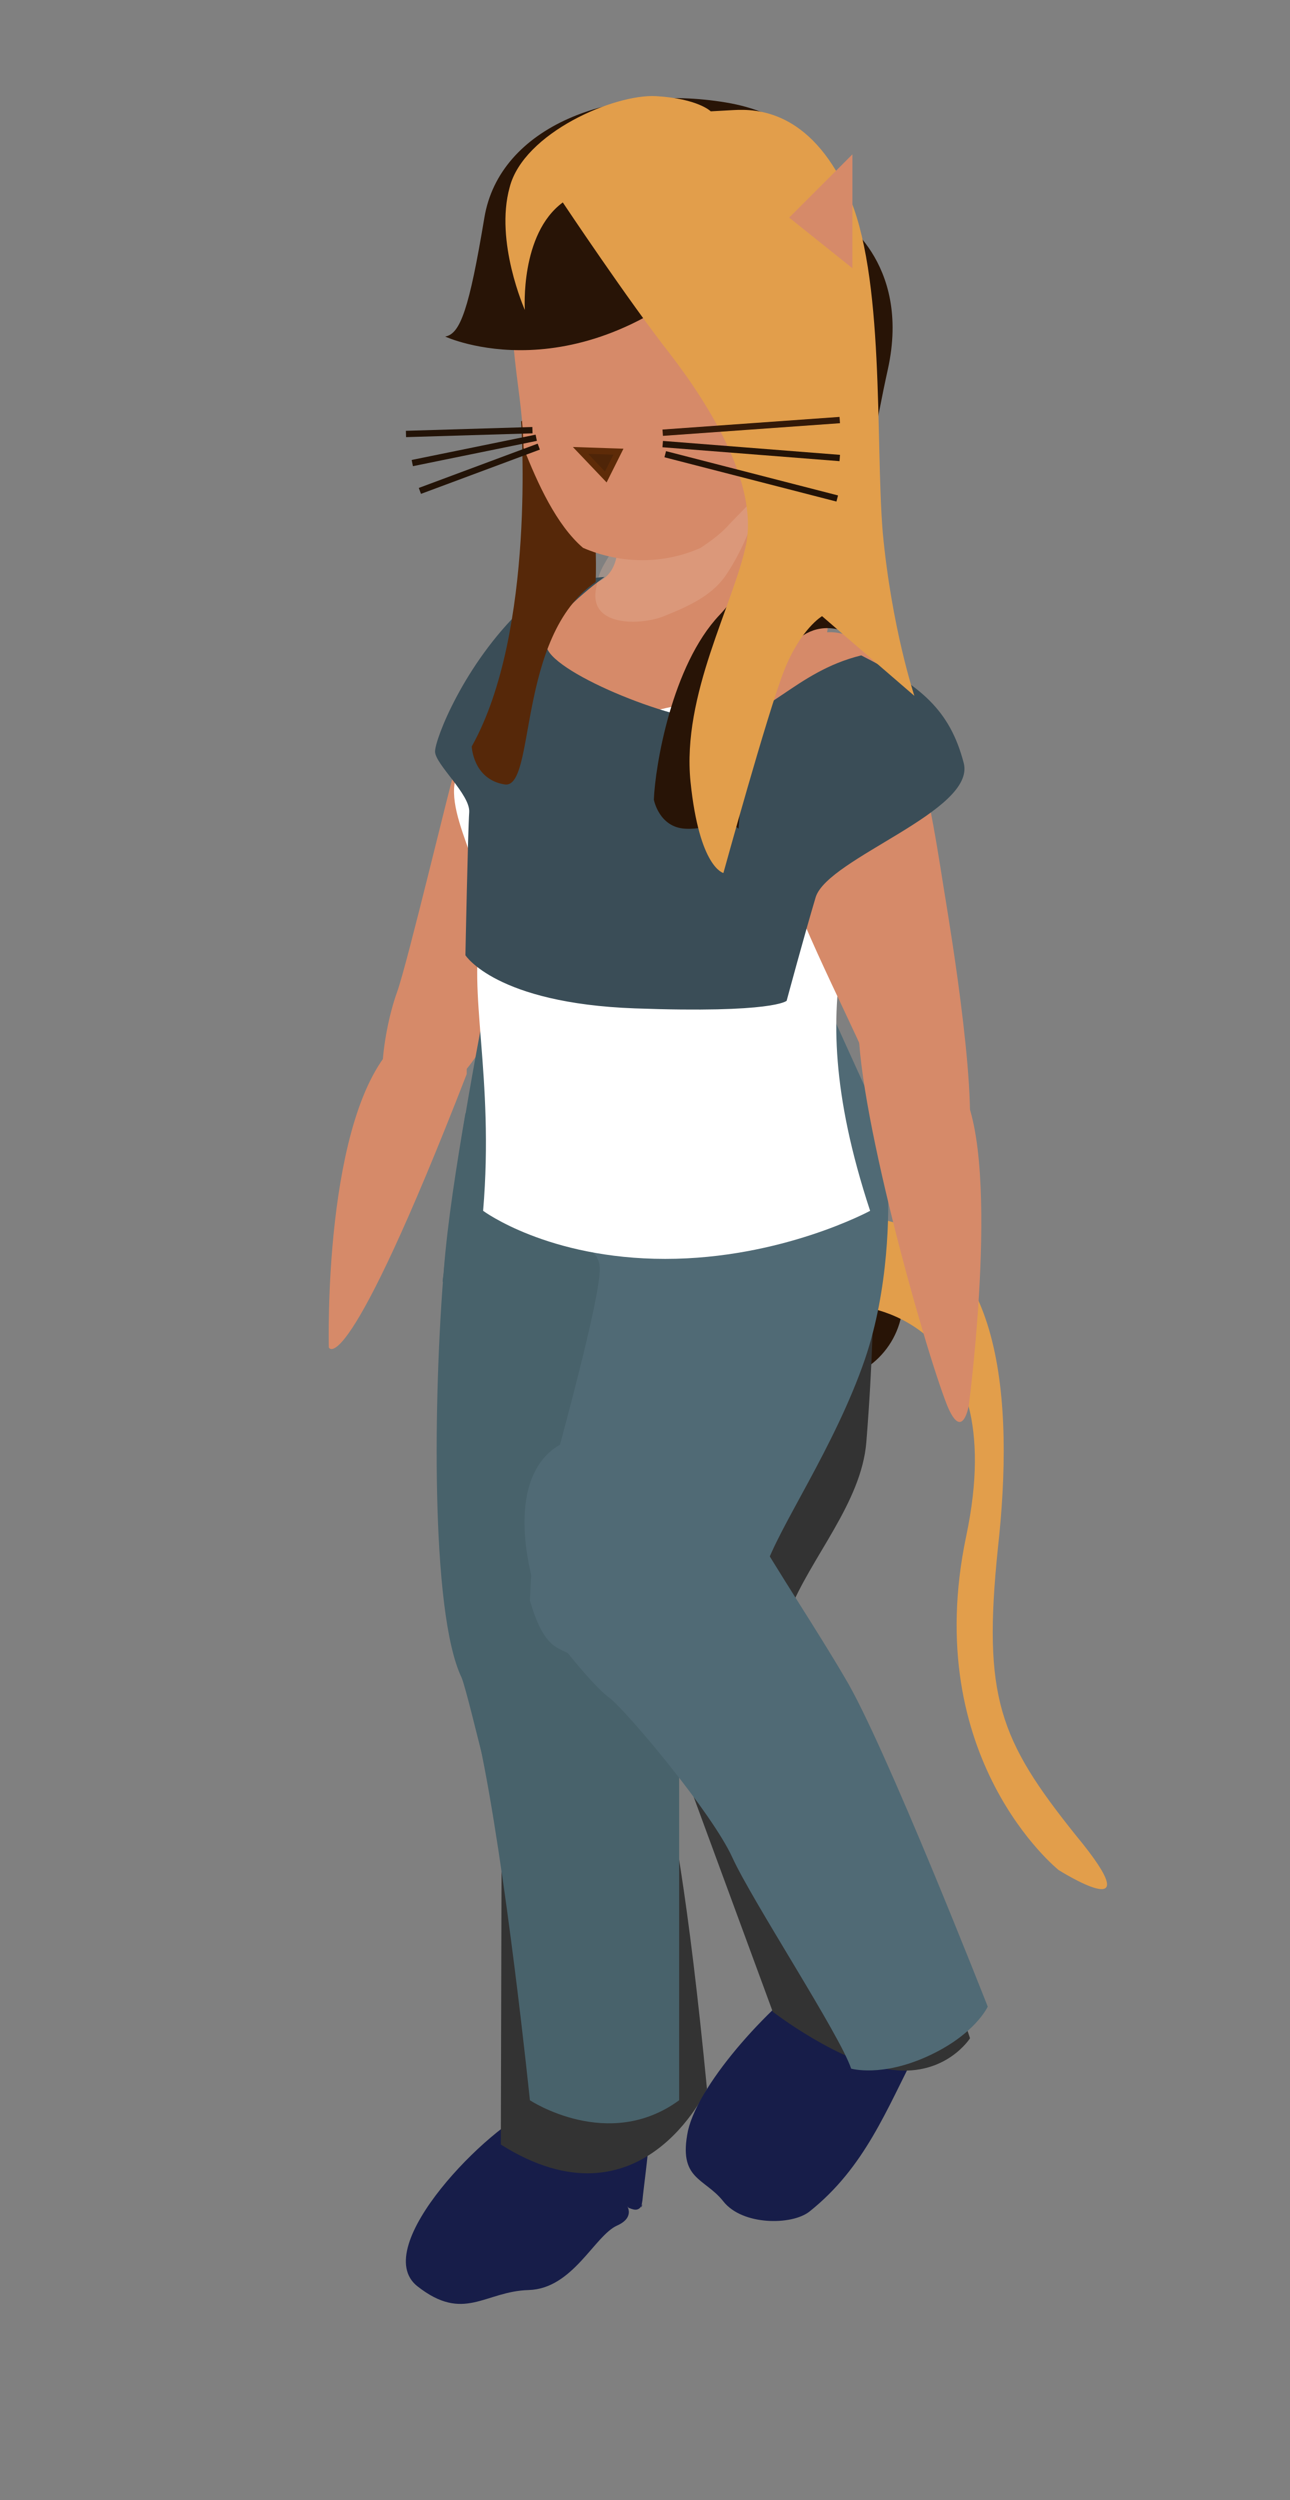 <?xml version="1.0" encoding="utf-8"?>
<!-- Generator: Adobe Illustrator 22.0.1, SVG Export Plug-In . SVG Version: 6.00 Build 0)  -->
<svg version="1.1" id="Layer_1" xmlns="http://www.w3.org/2000/svg" xmlns:xlink="http://www.w3.org/1999/xlink" x="0px" y="0px"
	 viewBox="0 0 102 197.6" style="enable-background:new 0 0 102 197.6;" xml:space="preserve">
<rect x="0" y="0" width="102" height="197.6" fill="#808080" stroke="none"/>
<style type="text/css">
	.st0{fill:#281406;}
	.st1{fill:#E29E4B;}
	.st2{fill:#D68A69;}
	.st3{fill:#171D49;}
	.st4{fill:#333333;}
	.st5{fill:#48626B;}
	.st6{fill:#506A75;}
	.st7{fill:#FFFFFF;}
	.st8{opacity:0.3;fill:#E8B9A0;enable-background:new    ;}
	.st9{fill:#3A4D57;}
	.st10{fill:#562809;}
	.st11{fill:none;stroke:#231307;stroke-width:0.5;stroke-miterlimit:10;}
	.st12{fill:none;stroke:#331908;stroke-width:0.5;stroke-miterlimit:10;}
	.st13{fill:#4F2508;stroke:#5E2B08;stroke-width:0.5;stroke-miterlimit:10;}

	@-webkit-keyframes leg_back_top {
	  0% { -webkit-transform: translateX(0); transform: translateX(0);}
	  14% {
	    -webkit-transform-origin: -20% 40%;
	            transform-origin: -20% 40%;
	    -webkit-transform: translate(20%, 0%) rotateZ(-15deg);
	            transform: translate(20%, 0%) rotateZ(-15deg);
	  }
	  21% {
	    -webkit-transform-origin: -20% 40%;
	            transform-origin: -20% 40%;
	    -webkit-transform: translate(40%, -20%) rotateZ(-25deg);
	            transform: translate(40%, -20%) rotateZ(-25deg);
	  }
	  28% {
	    -webkit-transform-origin: -20% 40%;
	            transform-origin: -20% 40%;
	    -webkit-transform: translate(20%, 0%) rotateZ(-15deg);
	            transform: translate(20%, 0%) rotateZ(-15deg);
	  }
	  35% {
	    -webkit-transform-origin: -20% 40%;
	            transform-origin: -20% 40%;
	    -webkit-transform: translate(0%, 0%) rotateZ(0deg);
	            transform: translate(0%, 0%) rotateZ(0deg);
	  }
	  42% {
	    -webkit-transform-origin: -20% 40%;
	            transform-origin: -20% 40%;
	    -webkit-transform: translate(0%, 0%) rotateZ(25deg);
	            transform: translate(0%, 0%) rotateZ(25deg);
	  }
	  49% {
	    -webkit-transform-origin: -20% 40%;
	            transform-origin: -20% 40%;
	    -webkit-transform: translate(-10%, -10%) rotateZ(40deg);
	            transform: translate(-10%, -10%) rotateZ(40deg);
	  }
	  60% {
	    -webkit-transform-origin: -20% 40%;
	            transform-origin: -20% 40%;
	    -webkit-transform: translate(0%, 0%) rotateZ(25deg);
	            transform: translate(0%, 0%) rotateZ(25deg);
	  }
	  70% {
	    -webkit-transform-origin: -20% 40%;
	            transform-origin: -20% 40%;
	    -webkit-transform: translate(0%, 0%) rotateZ(15deg);
	            transform: translate(0%, 0%) rotateZ(15deg);
	  }
	  80% {
	    -webkit-transform-origin: -20% 40%;
	            transform-origin: -20% 40%;
	    -webkit-transform: translate(0%, 0%) rotateZ(10deg);
	            transform: translate(0%, 0%) rotateZ(10deg);
	  }
	  90% {
	    -webkit-transform-origin: -20% 40%;
	            transform-origin: -20% 40%;
	    -webkit-transform: translate(0%, 0%) rotateZ(-0deg);
	            transform: translate(0%, 0%) rotateZ(-0deg);
	  }
	}
	@keyframes leg_back_top {
	  0% { -webkit-transform: translateX(0); transform: translateX(0);}
	  14% {
	    -webkit-transform-origin: -20% 40%;
	            transform-origin: -20% 40%;
	    -webkit-transform: translate(20%, 0%) rotateZ(-15deg);
	            transform: translate(20%, 0%) rotateZ(-15deg);
	  }
	  21% {
	    -webkit-transform-origin: -20% 40%;
	            transform-origin: -20% 40%;
	    -webkit-transform: translate(40%, -20%) rotateZ(-25deg);
	            transform: translate(40%, -20%) rotateZ(-25deg);
	  }
	  28% {
	    -webkit-transform-origin: -20% 40%;
	            transform-origin: -20% 40%;
	    -webkit-transform: translate(20%, 0%) rotateZ(-15deg);
	            transform: translate(20%, 0%) rotateZ(-15deg);
	  }
	  35% {
	    -webkit-transform-origin: -20% 40%;
	            transform-origin: -20% 40%;
	    -webkit-transform: translate(0%, 0%) rotateZ(0deg);
	            transform: translate(0%, 0%) rotateZ(0deg);
	  }
	  42% {
	    -webkit-transform-origin: -20% 40%;
	            transform-origin: -20% 40%;
	    -webkit-transform: translate(0%, 0%) rotateZ(25deg);
	            transform: translate(0%, 0%) rotateZ(25deg);
	  }
	  49% {
	    -webkit-transform-origin: -20% 40%;
	            transform-origin: -20% 40%;
	    -webkit-transform: translate(-10%, -10%) rotateZ(40deg);
	            transform: translate(-10%, -10%) rotateZ(40deg);
	  }
	  60% {
	    -webkit-transform-origin: -20% 40%;
	            transform-origin: -20% 40%;
	    -webkit-transform: translate(0%, 0%) rotateZ(25deg);
	            transform: translate(0%, 0%) rotateZ(25deg);
	  }
	  70% {
	    -webkit-transform-origin: -20% 40%;
	            transform-origin: -20% 40%;
	    -webkit-transform: translate(0%, 0%) rotateZ(15deg);
	            transform: translate(0%, 0%) rotateZ(15deg);
	  }
	  80% {
	    -webkit-transform-origin: -20% 40%;
	            transform-origin: -20% 40%;
	    -webkit-transform: translate(0%, 0%) rotateZ(10deg);
	            transform: translate(0%, 0%) rotateZ(10deg);
	  }
	  90% {
	    -webkit-transform-origin: -20% 40%;
	            transform-origin: -20% 40%;
	    -webkit-transform: translate(0%, 0%) rotateZ(-0deg);
	            transform: translate(0%, 0%) rotateZ(-0deg);
	  }
	}
	@-webkit-keyframes leg_back_bot {
	  0% { -webkit-transform: translateX(0); transform: translateX(0);}
	  14% {
	    -webkit-transform-origin: 20% 40%;
	            transform-origin: 20% 40%;
	    -webkit-transform: translate(90%, -20%) rotateZ(-15deg);
	            transform: translate(90%, -20%) rotateZ(-15deg);
	  }
	  21% {
	    -webkit-transform-origin: 20% 40%;
	            transform-origin: 20% 40%;
	    -webkit-transform: translate(130%, -30%) rotateZ(-25deg);
	            transform: translate(130%, -30%) rotateZ(-25deg);
	  }
	  28% {
	    -webkit-transform-origin: 20% 40%;
	            transform-origin: 20% 40%;
	    -webkit-transform: translate(110%, -30%) rotateZ(-90deg);
	            transform: translate(110%, -30%) rotateZ(-90deg);
	  }
	  35% {
	    -webkit-transform-origin: 20% 40%;
	            transform-origin: 20% 40%;
	    -webkit-transform: translate(70%, -20%) rotateZ(-70deg);
	            transform: translate(70%, -20%) rotateZ(-70deg);
	  }
	  42% {
	    -webkit-transform-origin: 20% 40%;
	            transform-origin: 20% 40%;
	    -webkit-transform: translate(-30%, 10%) rotateZ(-20deg);
	            transform: translate(-30%, 10%) rotateZ(-20deg);
	  }
	  49% {
	    -webkit-transform-origin: 20% 40%;
	            transform-origin: 20% 40%;
	    -webkit-transform: translate(-60%, 0%) rotateZ(-20deg);
	            transform: translate(-60%, 0%) rotateZ(-20deg);
	  }
	  60% {
	    -webkit-transform-origin: 20% 40%;
	            transform-origin: 20% 40%;
	    -webkit-transform: translate(-30%, -10%) rotateZ(-20deg);
	            transform: translate(-30%, -10%) rotateZ(-20deg);
	  }
	  70% {
	    -webkit-transform-origin: 20% 40%;
	            transform-origin: 20% 40%;
	    -webkit-transform: translate(-70%, 10%) rotateZ(20deg);
	            transform: translate(-70%, 10%) rotateZ(20deg);
	  }
	  80% {
	    -webkit-transform-origin: 20% 40%;
	            transform-origin: 20% 40%;
	    -webkit-transform: translate(-50%, 10%) rotateZ(15deg);
	            transform: translate(-50%, 10%) rotateZ(15deg);
	  }
	  90% {
	    -webkit-transform-origin: 20% 40%;
	            transform-origin: 20% 40%;
	    -webkit-transform: translate(0%, 10%) rotateZ(0deg);
	            transform: translate(0%, 10%) rotateZ(0deg);
	  }
	}
	@keyframes leg_back_bot {
	  0% { -webkit-transform: translateX(0); transform: translateX(0);}
	  14% {
	    -webkit-transform-origin: 20% 40%;
	            transform-origin: 20% 40%;
	    -webkit-transform: translate(90%, -20%) rotateZ(-15deg);
	            transform: translate(90%, -20%) rotateZ(-15deg);
	  }
	  21% {
	    -webkit-transform-origin: 20% 40%;
	            transform-origin: 20% 40%;
	    -webkit-transform: translate(130%, -30%) rotateZ(-25deg);
	            transform: translate(130%, -30%) rotateZ(-25deg);
	  }
	  28% {
	    -webkit-transform-origin: 20% 40%;
	            transform-origin: 20% 40%;
	    -webkit-transform: translate(110%, -30%) rotateZ(-90deg);
	            transform: translate(110%, -30%) rotateZ(-90deg);
	  }
	  35% {
	    -webkit-transform-origin: 20% 40%;
	            transform-origin: 20% 40%;
	    -webkit-transform: translate(70%, -20%) rotateZ(-70deg);
	            transform: translate(70%, -20%) rotateZ(-70deg);
	  }
	  42% {
	    -webkit-transform-origin: 20% 40%;
	            transform-origin: 20% 40%;
	    -webkit-transform: translate(-30%, 10%) rotateZ(-20deg);
	            transform: translate(-30%, 10%) rotateZ(-20deg);
	  }
	  49% {
	    -webkit-transform-origin: 20% 40%;
	            transform-origin: 20% 40%;
	    -webkit-transform: translate(-60%, 0%) rotateZ(-20deg);
	            transform: translate(-60%, 0%) rotateZ(-20deg);
	  }
	  60% {
	    -webkit-transform-origin: 20% 40%;
	            transform-origin: 20% 40%;
	    -webkit-transform: translate(-30%, -10%) rotateZ(-20deg);
	            transform: translate(-30%, -10%) rotateZ(-20deg);
	  }
	  70% {
	    -webkit-transform-origin: 20% 40%;
	            transform-origin: 20% 40%;
	    -webkit-transform: translate(-70%, 10%) rotateZ(20deg);
	            transform: translate(-70%, 10%) rotateZ(20deg);
	  }
	  80% {
	    -webkit-transform-origin: 20% 40%;
	            transform-origin: 20% 40%;
	    -webkit-transform: translate(-50%, 10%) rotateZ(15deg);
	            transform: translate(-50%, 10%) rotateZ(15deg);
	  }
	  90% {
	    -webkit-transform-origin: 20% 40%;
	            transform-origin: 20% 40%;
	    -webkit-transform: translate(0%, 10%) rotateZ(0deg);
	            transform: translate(0%, 10%) rotateZ(0deg);
	  }
	}
	@-webkit-keyframes foot_back {
	  0% { -webkit-transform: translateX(0); transform: translateX(0);}
	  14% {
	    -webkit-transform-origin: 20% 40%;
	            transform-origin: 20% 40%;
	    -webkit-transform: translate(120%, -40%) rotateZ(0deg);
	            transform: translate(120%, -40%) rotateZ(0deg);
	  }
	  21% {
	    -webkit-transform-origin: 20% 40%;
	            transform-origin: 20% 40%;
	    -webkit-transform: translate(170%, -120%) rotateZ(0deg);
	            transform: translate(170%, -120%) rotateZ(0deg);
	  }
	  28% {
	    -webkit-transform-origin: 20% 40%;
	            transform-origin: 20% 40%;
	    -webkit-transform: translate(170%, -200%) rotateZ(-50deg);
	            transform: translate(170%, -200%) rotateZ(-50deg);
	  }
	  35% {
	    -webkit-transform-origin: 20% 40%;
	            transform-origin: 20% 40%;
	    -webkit-transform: translate(180%, -150%) rotateZ(-50deg);
	            transform: translate(180%, -150%) rotateZ(-50deg);
	  }
	  42% {
	    -webkit-transform-origin: 20% 40%;
	            transform-origin: 20% 40%;
	    -webkit-transform: translate(20%, -20%) rotateZ(0deg);
	            transform: translate(20%, -20%) rotateZ(0deg);
	  }
	  49% {
	    -webkit-transform-origin: 20% 40%;
	            transform-origin: 20% 40%;
	    -webkit-transform: translate(-10%, -80%) rotateZ(0deg);
	            transform: translate(-10%, -80%) rotateZ(0deg);
	  }
	  60% {
	    -webkit-transform-origin: 20% 40%;
	            transform-origin: 20% 40%;
	    -webkit-transform: translate(20%, -20%) rotateZ(0deg);
	            transform: translate(20%, -20%) rotateZ(0deg);
	  }
	  70% {
	    -webkit-transform-origin: 20% 40%;
	            transform-origin: 20% 40%;
	    -webkit-transform: translate(-90%, -20%) rotateZ(0deg);
	            transform: translate(-90%, -20%) rotateZ(0deg);
	  }
	  80% {
	    -webkit-transform-origin: 20% 40%;
	            transform-origin: 20% 40%;
	    -webkit-transform: translate(-90%, 0%) rotateZ(0deg);
	            transform: translate(-90%, 0%) rotateZ(0deg);
	  }
	  90% {
	    -webkit-transform-origin: 20% 40%;
	            transform-origin: 20% 40%;
	    -webkit-transform: translate(20%, 10%) rotateZ(10deg);
	            transform: translate(20%, 10%) rotateZ(10deg);
	  }
	}
	@keyframes foot_back {
	  0% { -webkit-transform: translateX(0); transform: translateX(0);}
	  14% {
	    -webkit-transform-origin: 20% 40%;
	            transform-origin: 20% 40%;
	    -webkit-transform: translate(120%, -40%) rotateZ(0deg);
	            transform: translate(120%, -40%) rotateZ(0deg);
	  }
	  21% {
	    -webkit-transform-origin: 20% 40%;
	            transform-origin: 20% 40%;
	    -webkit-transform: translate(170%, -120%) rotateZ(0deg);
	            transform: translate(170%, -120%) rotateZ(0deg);
	  }
	  28% {
	    -webkit-transform-origin: 20% 40%;
	            transform-origin: 20% 40%;
	    -webkit-transform: translate(170%, -200%) rotateZ(-50deg);
	            transform: translate(170%, -200%) rotateZ(-50deg);
	  }
	  35% {
	    -webkit-transform-origin: 20% 40%;
	            transform-origin: 20% 40%;
	    -webkit-transform: translate(180%, -150%) rotateZ(-50deg);
	            transform: translate(180%, -150%) rotateZ(-50deg);
	  }
	  42% {
	    -webkit-transform-origin: 20% 40%;
	            transform-origin: 20% 40%;
	    -webkit-transform: translate(20%, -20%) rotateZ(0deg);
	            transform: translate(20%, -20%) rotateZ(0deg);
	  }
	  49% {
	    -webkit-transform-origin: 20% 40%;
	            transform-origin: 20% 40%;
	    -webkit-transform: translate(-10%, -80%) rotateZ(0deg);
	            transform: translate(-10%, -80%) rotateZ(0deg);
	  }
	  60% {
	    -webkit-transform-origin: 20% 40%;
	            transform-origin: 20% 40%;
	    -webkit-transform: translate(20%, -20%) rotateZ(0deg);
	            transform: translate(20%, -20%) rotateZ(0deg);
	  }
	  70% {
	    -webkit-transform-origin: 20% 40%;
	            transform-origin: 20% 40%;
	    -webkit-transform: translate(-90%, -20%) rotateZ(0deg);
	            transform: translate(-90%, -20%) rotateZ(0deg);
	  }
	  80% {
	    -webkit-transform-origin: 20% 40%;
	            transform-origin: 20% 40%;
	    -webkit-transform: translate(-90%, 0%) rotateZ(0deg);
	            transform: translate(-90%, 0%) rotateZ(0deg);
	  }
	  90% {
	    -webkit-transform-origin: 20% 40%;
	            transform-origin: 20% 40%;
	    -webkit-transform: translate(20%, 10%) rotateZ(10deg);
	            transform: translate(20%, 10%) rotateZ(10deg);
	  }
	}


	@-webkit-keyframes leg_front_top {
	  0% { -webkit-transform: translateX(0); transform: translateX(0);}
	  7% {
	    -webkit-transform-origin: 20% 40%;
	            transform-origin: 20% 40%;
	    -webkit-transform: translate(-10%, 0%) rotateZ(5deg);
	            transform: translate(-10%, 0%) rotateZ(5deg);
	  }
	  14% {
	    -webkit-transform-origin: 20% 40%;
	            transform-origin: 20% 40%;
	    -webkit-transform: translate(-10%, 0%) rotateZ(10deg);
	            transform: translate(-10%, 0%) rotateZ(10deg);
	  }
	  21% {
	    -webkit-transform-origin: 20% 40%;
	            transform-origin: 20% 40%;
	    -webkit-transform: translate(-10%, 0%) rotateZ(10deg);
	            transform: translate(-10%, 0%) rotateZ(10deg);
	  }
	  35% {
	    -webkit-transform-origin: 20% 40%;
	            transform-origin: 20% 40%;
	    -webkit-transform: translate(-10%, 0%) rotateZ(10deg);
	            transform: translate(-10%, 0%) rotateZ(10deg);
	  }
	  42% {
	    -webkit-transform-origin: 20% 40%;
	            transform-origin: 20% 40%;
	    -webkit-transform: translate(-10%, 0%) rotateZ(-10deg);
	            transform: translate(-10%, 0%) rotateZ(-10deg);
	  }
	  49% {
	    -webkit-transform-origin: 20% 40%;
	            transform-origin: 20% 40%;
	    -webkit-transform: translate(-10%, 0%) rotateZ(-10deg);
	            transform: translate(-10%, 0%) rotateZ(-10deg);
	  }
	  60% {
	    -webkit-transform-origin: 20% 40%;
	            transform-origin: 20% 40%;
	    -webkit-transform: translate(10%, 0%) rotateZ(-30deg);
	            transform: translate(10%, 0%) rotateZ(-30deg);
	  }
	  70% {
	    -webkit-transform-origin: 20% 40%;
	            transform-origin: 20% 40%;
	    -webkit-transform: translate(10%, 0%) rotateZ(-30deg);
	            transform: translate(10%, 0%) rotateZ(-30deg);
	  }
	  80% {
	    -webkit-transform-origin: 20% 40%;
	            transform-origin: 20% 40%;
	    -webkit-transform: translate(10%, 0%) rotateZ(-10deg);
	            transform: translate(10%, 0%) rotateZ(-10deg);
	  }
	  90% {
	    -webkit-transform-origin: 20% 40%;
	            transform-origin: 20% 40%;
	    -webkit-transform: translate(0%, 0%) rotateZ(0deg);
	            transform: translate(0%, 0%) rotateZ(0deg);
	  }
	}


	@keyframes leg_front_top {
	  0% { -webkit-transform: translateX(0); transform: translateX(0);}
	  7% {
	    -webkit-transform-origin: 20% 40%;
	            transform-origin: 20% 40%;
	    -webkit-transform: translate(-10%, 0%) rotateZ(5deg);
	            transform: translate(-10%, 0%) rotateZ(5deg);
	  }
	  14% {
	    -webkit-transform-origin: 20% 40%;
	            transform-origin: 20% 40%;
	    -webkit-transform: translate(-10%, 0%) rotateZ(10deg);
	            transform: translate(-10%, 0%) rotateZ(10deg);
	  }
	  21% {
	    -webkit-transform-origin: 20% 40%;
	            transform-origin: 20% 40%;
	    -webkit-transform: translate(-10%, 0%) rotateZ(10deg);
	            transform: translate(-10%, 0%) rotateZ(10deg);
	  }
	  35% {
	    -webkit-transform-origin: 20% 40%;
	            transform-origin: 20% 40%;
	    -webkit-transform: translate(-10%, 0%) rotateZ(10deg);
	            transform: translate(-10%, 0%) rotateZ(10deg);
	  }
	  42% {
	    -webkit-transform-origin: 20% 40%;
	            transform-origin: 20% 40%;
	    -webkit-transform: translate(-10%, 0%) rotateZ(-10deg);
	            transform: translate(-10%, 0%) rotateZ(-10deg);
	  }
	  49% {
	    -webkit-transform-origin: 20% 40%;
	            transform-origin: 20% 40%;
	    -webkit-transform: translate(-10%, 0%) rotateZ(-10deg);
	            transform: translate(-10%, 0%) rotateZ(-10deg);
	  }
	  60% {
	    -webkit-transform-origin: 20% 40%;
	            transform-origin: 20% 40%;
	    -webkit-transform: translate(10%, 0%) rotateZ(-30deg);
	            transform: translate(10%, 0%) rotateZ(-30deg);
	  }
	  70% {
	    -webkit-transform-origin: 20% 40%;
	            transform-origin: 20% 40%;
	    -webkit-transform: translate(10%, 0%) rotateZ(-30deg);
	            transform: translate(10%, 0%) rotateZ(-30deg);
	  }
	  80% {
	    -webkit-transform-origin: 20% 40%;
	            transform-origin: 20% 40%;
	    -webkit-transform: translate(10%, 0%) rotateZ(-10deg);
	            transform: translate(10%, 0%) rotateZ(-10deg);
	  }
	  90% {
	    -webkit-transform-origin: 20% 40%;
	            transform-origin: 20% 40%;
	    -webkit-transform: translate(0%, 0%) rotateZ(0deg);
	            transform: translate(0%, 0%) rotateZ(0deg);
	  }
	}
	@-webkit-keyframes leg_front_bot {
	  0% { -webkit-transform: translateX(0); transform: translateX(0);}
	  7% {
	    -webkit-transform-origin: 20% 40%;
	            transform-origin: 20% 40%;
	    -webkit-transform: translate(-30%, 0%) rotateZ(20deg);
	            transform: translate(-30%, 0%) rotateZ(20deg);
	  }
	  14% {
	    -webkit-transform-origin: 20% 40%;
	            transform-origin: 20% 40%;
	    -webkit-transform: translate(-30%, 0%) rotateZ(30deg);
	            transform: translate(-30%, 0%) rotateZ(30deg);
	  }
	  21% {
	    -webkit-transform-origin: 20% 40%;
	            transform-origin: 20% 40%;
	    -webkit-transform: translate(-50%, 0%) rotateZ(30deg);
	            transform: translate(-50%, 0%) rotateZ(30deg);
	  }
	  28% {
	    -webkit-transform-origin: 20% 40%;
	            transform-origin: 20% 40%;
	    -webkit-transform: translate(-50%, 0%) rotateZ(40deg);
	            transform: translate(-50%, 0%) rotateZ(40deg);
	  }
	  42% {
	    -webkit-transform-origin: 20% 40%;
	            transform-origin: 20% 40%;
	    -webkit-transform: translate(-10%, 0%) rotateZ(30deg);
	            transform: translate(-10%, 0%) rotateZ(30deg);
	  }
	  49% {
	    -webkit-transform-origin: 20% 40%;
	            transform-origin: 20% 40%;
	    -webkit-transform: translate(-20%, 0%) rotateZ(30deg);
	            transform: translate(-20%, 0%) rotateZ(30deg);
	  }
	  60% {
	    -webkit-transform-origin: 20% 40%;
	            transform-origin: 20% 40%;
	    -webkit-transform: translate(55%, 0%) rotateZ(0deg);
	            transform: translate(55%, 0%) rotateZ(0deg);
	  }
	  70% {
	    -webkit-transform-origin: 20% 40%;
	            transform-origin: 20% 40%;
	    -webkit-transform: translate(55%, 10%) rotateZ(0deg);
	            transform: translate(55%, 10%) rotateZ(0deg);
	  }
	  80% {
	    -webkit-transform-origin: 20% 40%;
	            transform-origin: 20% 40%;
	    -webkit-transform: translate(25%, 10%) rotateZ(0deg);
	            transform: translate(25%, 10%) rotateZ(0deg);
	  }
	  90% {
	    -webkit-transform-origin: 20% 40%;
	            transform-origin: 20% 40%;
	    -webkit-transform: translate(0%, 0%) rotateZ(0deg);
	            transform: translate(0%, 0%) rotateZ(0deg);
	  }
	}
	@keyframes leg_front_bot {
	  0% { -webkit-transform: translateX(0); transform: translateX(0);}
	  7% {
	    -webkit-transform-origin: 20% 40%;
	            transform-origin: 20% 40%;
	    -webkit-transform: translate(-30%, 0%) rotateZ(20deg);
	            transform: translate(-30%, 0%) rotateZ(20deg);
	  }
	  14% {
	    -webkit-transform-origin: 20% 40%;
	            transform-origin: 20% 40%;
	    -webkit-transform: translate(-30%, 0%) rotateZ(30deg);
	            transform: translate(-30%, 0%) rotateZ(30deg);
	  }
	  21% {
	    -webkit-transform-origin: 20% 40%;
	            transform-origin: 20% 40%;
	    -webkit-transform: translate(-50%, 0%) rotateZ(30deg);
	            transform: translate(-50%, 0%) rotateZ(30deg);
	  }
	  28% {
	    -webkit-transform-origin: 20% 40%;
	            transform-origin: 20% 40%;
	    -webkit-transform: translate(-50%, 0%) rotateZ(40deg);
	            transform: translate(-50%, 0%) rotateZ(40deg);
	  }
	  42% {
	    -webkit-transform-origin: 20% 40%;
	            transform-origin: 20% 40%;
	    -webkit-transform: translate(-10%, 0%) rotateZ(30deg);
	            transform: translate(-10%, 0%) rotateZ(30deg);
	  }
	  49% {
	    -webkit-transform-origin: 20% 40%;
	            transform-origin: 20% 40%;
	    -webkit-transform: translate(-20%, 0%) rotateZ(30deg);
	            transform: translate(-20%, 0%) rotateZ(30deg);
	  }
	  60% {
	    -webkit-transform-origin: 20% 40%;
	            transform-origin: 20% 40%;
	    -webkit-transform: translate(55%, 0%) rotateZ(0deg);
	            transform: translate(55%, 0%) rotateZ(0deg);
	  }
	  70% {
	    -webkit-transform-origin: 20% 40%;
	            transform-origin: 20% 40%;
	    -webkit-transform: translate(55%, 10%) rotateZ(0deg);
	            transform: translate(55%, 10%) rotateZ(0deg);
	  }
	  80% {
	    -webkit-transform-origin: 20% 40%;
	            transform-origin: 20% 40%;
	    -webkit-transform: translate(25%, 10%) rotateZ(0deg);
	            transform: translate(25%, 10%) rotateZ(0deg);
	  }
	  90% {
	    -webkit-transform-origin: 20% 40%;
	            transform-origin: 20% 40%;
	    -webkit-transform: translate(0%, 0%) rotateZ(0deg);
	            transform: translate(0%, 0%) rotateZ(0deg);
	  }
	}
	@-webkit-keyframes foot_front {
	  0% { -webkit-transform: translateX(0); transform: translateX(0);}
	  7% {
	    -webkit-transform-origin: 20% 40%;
	            transform-origin: 20% 40%;
	    -webkit-transform: translate(-70%, 40%);
	            transform: translate(-70%, 40%);
	  }
	  14% {
	    -webkit-transform-origin: 20% 40%;
	            transform-origin: 20% 40%;
	    -webkit-transform: translate(-90%, 40%);
	            transform: translate(-90%, 40%);
	  }
	  21% {
	    -webkit-transform-origin: 20% 40%;
	            transform-origin: 20% 40%;
	    -webkit-transform: translate(-100%, 20%);
	            transform: translate(-100%, 20%);
	  }
	  28% {
	    -webkit-transform-origin: 20% 40%;
	            transform-origin: 20% 40%;
	    -webkit-transform: translate(-120%, 20%);
	            transform: translate(-120%, 20%);
	  }
	  35% {
	    -webkit-transform-origin: 20% 40%;
	            transform-origin: 20% 40%;
	    -webkit-transform: translate(-100%, 0%)  rotateZ(0deg);
	            transform: translate(-100%, 0%)  rotateZ(0deg);
	  }
	  42% {
	    -webkit-transform-origin: 20% 40%;
	            transform-origin: 20% 40%;
	    -webkit-transform: translate(-80%, 20%)  rotateZ(0deg);
	            transform: translate(-80%, 20%)  rotateZ(0deg);
	  }
	  49% {
	    -webkit-transform-origin: 20% 40%;
	            transform-origin: 20% 40%;
	    -webkit-transform: translate(-80%, 20%)  rotateZ(0deg);
	            transform: translate(-80%, 20%)  rotateZ(0deg);
	  }
	  60% {
	    -webkit-transform-origin: 20% 40%;
	            transform-origin: 20% 40%;
	    -webkit-transform: translate(80%, 20%)  rotateZ(0deg);
	            transform: translate(80%, 20%)  rotateZ(0deg);
	  }
	  70% {
	    -webkit-transform-origin: 20% 40%;
	            transform-origin: 20% 40%;
	    -webkit-transform: translate(80%, 20%)  rotateZ(20deg);
	            transform: translate(80%, 20%)  rotateZ(20deg);
	  }
	  80% {
	    -webkit-transform-origin: 20% 40%;
	            transform-origin: 20% 40%;
	    -webkit-transform: translate(50%, 20%)  rotateZ(20deg);
	            transform: translate(50%, 20%)  rotateZ(20deg);
	  }
	  90% {
	    -webkit-transform-origin: 20% 40%;
	            transform-origin: 20% 40%;
	    -webkit-transform: translate(20%, 0%)  rotateZ(20deg);
	            transform: translate(20%, 0%)  rotateZ(20deg);
	  }
	}
	@keyframes foot_front {
	  0% { -webkit-transform: translateX(0); transform: translateX(0);}
	  7% {
	    -webkit-transform-origin: 20% 40%;
	            transform-origin: 20% 40%;
	    -webkit-transform: translate(-70%, 40%);
	            transform: translate(-70%, 40%);
	  }
	  14% {
	    -webkit-transform-origin: 20% 40%;
	            transform-origin: 20% 40%;
	    -webkit-transform: translate(-90%, 40%);
	            transform: translate(-90%, 40%);
	  }
	  21% {
	    -webkit-transform-origin: 20% 40%;
	            transform-origin: 20% 40%;
	    -webkit-transform: translate(-100%, 20%);
	            transform: translate(-100%, 20%);
	  }
	  28% {
	    -webkit-transform-origin: 20% 40%;
	            transform-origin: 20% 40%;
	    -webkit-transform: translate(-120%, 20%);
	            transform: translate(-120%, 20%);
	  }
	  35% {
	    -webkit-transform-origin: 20% 40%;
	            transform-origin: 20% 40%;
	    -webkit-transform: translate(-100%, 0%)  rotateZ(0deg);
	            transform: translate(-100%, 0%)  rotateZ(0deg);
	  }
	  42% {
	    -webkit-transform-origin: 20% 40%;
	            transform-origin: 20% 40%;
	    -webkit-transform: translate(-80%, 20%)  rotateZ(0deg);
	            transform: translate(-80%, 20%)  rotateZ(0deg);
	  }
	  49% {
	    -webkit-transform-origin: 20% 40%;
	            transform-origin: 20% 40%;
	    -webkit-transform: translate(-80%, 20%)  rotateZ(0deg);
	            transform: translate(-80%, 20%)  rotateZ(0deg);
	  }
	  60% {
	    -webkit-transform-origin: 20% 40%;
	            transform-origin: 20% 40%;
	    -webkit-transform: translate(80%, 20%)  rotateZ(0deg);
	            transform: translate(80%, 20%)  rotateZ(0deg);
	  }
	  70% {
	    -webkit-transform-origin: 20% 40%;
	            transform-origin: 20% 40%;
	    -webkit-transform: translate(80%, 20%)  rotateZ(20deg);
	            transform: translate(80%, 20%)  rotateZ(20deg);
	  }
	  80% {
	    -webkit-transform-origin: 20% 40%;
	            transform-origin: 20% 40%;
	    -webkit-transform: translate(50%, 20%)  rotateZ(20deg);
	            transform: translate(50%, 20%)  rotateZ(20deg);
	  }
	  90% {
	    -webkit-transform-origin: 20% 40%;
	            transform-origin: 20% 40%;
	    -webkit-transform: translate(20%, 0%)  rotateZ(20deg);
	            transform: translate(20%, 0%)  rotateZ(20deg);
	  }
	}


	@-webkit-keyframes arm_back_top {
	  0% { -webkit-transform: translateX(0); transform: translateX(0);}
	  42% {
	    -webkit-transform-origin: 20% 40%;
	            transform-origin: 20% 40%;
	    -webkit-transform: translate(40%, 0%)  rotateZ(0deg);
	            transform: translate(40%, 0%)  rotateZ(0deg);
	  }
	}


	@keyframes arm_back_top {
	  0% { -webkit-transform: translateX(0); transform: translateX(0);}
	  42% {
	    -webkit-transform-origin: 20% 40%;
	            transform-origin: 20% 40%;
	    -webkit-transform: translate(40%, 0%)  rotateZ(0deg);
	            transform: translate(40%, 0%)  rotateZ(0deg);
	  }
	}
	@-webkit-keyframes arm_back_bot {
	  0% { -webkit-transform: translateX(0); transform: translateX(0);}
	  42% {
	    -webkit-transform-origin: 20% 40%;
	            transform-origin: 20% 40%;
	    -webkit-transform: translate(100%, 0%)  rotateZ(20deg);
	            transform: translate(100%, 0%)  rotateZ(20deg);
	  }
	}
	@keyframes arm_back_bot {
	  0% { -webkit-transform: translateX(0); transform: translateX(0);}
	  42% {
	    -webkit-transform-origin: 20% 40%;
	            transform-origin: 20% 40%;
	    -webkit-transform: translate(100%, 0%)  rotateZ(20deg);
	            transform: translate(100%, 0%)  rotateZ(20deg);
	  }
	}
	@-webkit-keyframes arm_front_top {
	  0% { -webkit-transform: translateX(0); transform: translateX(0);}
	  45% {
	    -webkit-transform-origin: 20% 40%;
	            transform-origin: 20% 40%;
	    -webkit-transform: translate(-20%, -5%)  rotateZ(20deg);
	            transform: translate(-20%, -5%)  rotateZ(20deg);
	  }
	}
	@keyframes arm_front_top {
	  0% { -webkit-transform: translateX(0); transform: translateX(0);}
	  45% {
	    -webkit-transform-origin: 20% 40%;
	            transform-origin: 20% 40%;
	    -webkit-transform: translate(-20%, -5%)  rotateZ(20deg);
	            transform: translate(-20%, -5%)  rotateZ(20deg);
	  }
	}
	@-webkit-keyframes arm_front_bot {
	  0% { -webkit-transform: translateX(0); transform: translateX(0);}
	  45% {
	    -webkit-transform-origin: 20% 40%;
	            transform-origin: 20% 40%;
	    -webkit-transform: translate(-130%, -5%)  rotateZ(50deg);
	            transform: translate(-130%, -5%)  rotateZ(50deg);
	  }
	}
	@keyframes arm_front_bot {
	  0% { -webkit-transform: translateX(0); transform: translateX(0);}
	  45% {
	    -webkit-transform-origin: 20% 40%;
	            transform-origin: 20% 40%;
	    -webkit-transform: translate(-130%, -5%)  rotateZ(50deg);
	            transform: translate(-130%, -5%)  rotateZ(50deg);
	  }
	}









	#foot_x5F_front {
	  -webkit-animation : foot_front 1.5s linear infinite;
	          animation : foot_front 1.5s linear infinite;
	}
	#foot_x5F_back {
	  -webkit-animation : foot_back 1.5s linear infinite;
	          animation : foot_back 1.5s linear infinite;
	}
	#leg_x5F_back_x5F_top {
	  -webkit-animation : leg_back_top 1.5s linear infinite;
	          animation : leg_back_top 1.5s linear infinite;
	}
	#leg_x5F_back_x5F_bot{
	  -webkit-animation : leg_back_bot 1.5s linear infinite;
	          animation : leg_back_bot 1.5s linear infinite;
	}
	#leg_x5F_front_x5F_bot{
	  -webkit-animation : leg_front_bot 1.5s linear infinite;
	          animation : leg_front_bot 1.5s linear infinite;
	}
	#leg_x5F_front_x5F_top{
	  -webkit-animation : leg_front_top 1.5s linear infinite;
	          animation : leg_front_top 1.5s linear infinite;
	}
	#arm_x5F_back_x5F_top {
	  -webkit-animation : arm_back_top 1.5s linear infinite;
	          animation : arm_back_top 1.5s linear infinite;
	}
	#arm_x5F_back_x5F_bot {
	  -webkit-animation : arm_back_bot 1.5s linear infinite;
	          animation : arm_back_bot 1.5s linear infinite;
	}
	#arm_x5F_front_x5F_top {
	  -webkit-animation : arm_front_top 1.5s linear infinite;
	          animation : arm_front_top 1.5s linear infinite;
	}
	#arm_x5F_front_x5F_bot {
	  -webkit-animation : arm_front_bot 1.5s linear infinite;
	          animation : arm_front_bot 1.5s linear infinite;
	}
</style>
<g id="_x30_0">
	<circle id="tail" class="st0" cx="64.9" cy="102.7" r="6.5"/>
	<path id="CAT_x5F_tail" class="st1" d="M67.6,103.2c0,0,12.5,0.6,8.8,18.2s7.3,26.4,7.3,26.4s7.6,4.8,1.4-2.7
		c-6.1-7.6-7.4-11-6.2-22.7c1.3-11.7,0.4-24.6-9.7-26.1S67.6,103.2,67.6,103.2z"/>
	<path id="arm_x5F_back_x5F_bot" class="st2" d="M26,106.5c0,0-0.5-18.6,5.4-24.1s5.5,2.5,5.5,2.5C27.3,109.6,26,106.5,26,106.5z"/>
	<path id="arm_x5F_back_x5F_top" class="st2" d="M43,71.8c-3.1,6.1-4.2,14.1-11.1,16c-2.6,0.7-1.7-6.1-0.5-9.4
		c0.8-2.2,4.3-16.9,4.6-17.7c1.9-5.3,4.5-14.3,10.2-12.2C53,51,46,65.7,43,71.8z"/>
	<path id="foot_x5F_back" class="st3" d="M33,180.7c3.7,2.9,5.3,0.4,8.8,0.3c3.5-0.1,5.2-4.3,7-5.1s0.3-2.1,0.9-1.4
		c0.3,0.1,0.8,0.4,1.1-0.3c0,0-0.2,0.8,0-0.3c0.1-1.3,1.6-11.4-0.2-8.2c-2.8,0.1-5.7,0.4-8.4,1C38.8,167.9,29.1,177.6,33,180.7z"/>
	<path id="leg_x5F_back_x5F_bot" class="st4" d="M39.7,130.8l-0.1,38.7c11.1,7,16.3-4.4,16.3-4.4c-2.9-30.1-5.5-29.8-5.5-29.8
		C46.9,122.1,39.7,130.8,39.7,130.8z"/>
	<path id="leg_x5F_back_x5F_top" class="st4" d="M38,98.5c-0.8,11.3,2.1,23.5,1.6,34.8c-0.6,11.3,12.9,11.3,13,2.6s0.2-8,0.4-18.1
		c0.1-10.1-0.6-15.2-1.7-24.5C46.7,94.8,38.7,87.4,38,98.5z"/>
	<path id="CAT_x5F_leg_x5F_back_x5F_bot" class="st5" d="M51,134.6c1.2,0.6,2.1,1.4,2.7,2.4v29c-5.6,4.1-11.8,0-11.8,0
		s-1.9-18.5-4-28.3C41.7,134.2,46.3,131.8,51,134.6z"/>
	<path id="CAT_x5F_leg_x5F_back_x5F_top" class="st5" d="M57,89.6c0,0.8,0,2.3,0,3.3l-3.3,22v22.4c-2.1,2.7-5.4,4.3-8.7,3.2
		c-3-0.6-5,0.8-6.8-1.5c-0.4-1.5-1.4-5.7-1.7-6.4c-2.5-5.2-2.2-22.7-1.4-32.3c0.3-3.8,1-8.2,1.7-12.3C42.6,84.7,52.1,84.8,57,89.6z"
		/>
	<path id="CAT_x5F_hip_x5F_back" class="st5" d="M35,101.3c0-0.3,0.1-0.6,0.1-0.9c0.9-9.6,3.8-23.6,3.8-23.6L53,73.4l6,6.4
		l-3.5,23.4C49.2,105.1,39.9,105.7,35,101.3z"/>
	<path id="foot_x5F_front" class="st3" d="M65.2,155.5c-4,2.6-9.9,9-10.8,12.9c-0.8,3.9,1.3,3.7,2.8,5.6c1.5,1.9,5.4,1.9,6.8,0.8
		c4.4-3.5,6.1-8.1,8.5-12.7C70,159.9,67.7,157.6,65.2,155.5z"/>
	<path id="leg_x5F_front_x5F_bot" class="st4" d="M61.1,159c0,0,5.3,4.1,9.5,4.6s6.1-2.5,6.1-2.5l-2.6-7.8
		c-8.7-18.3-15-25.8-15-25.8l-8.2,3.8L61.1,159z"/>
	<path id="leg_x5F_front_x5F_top" class="st4" d="M51.3,94.3c-2.4,9.9,1.2,22.1-0.4,31.7c-2.3,13.9,8.5,11.3,8.5,11.3s0.3-3,3-9.9
		c1.7-4.3,5.7-8.6,6.1-13.4c1-12.5,0.4-19.6,0.4-19.6S52.4,90,51.3,94.3z"/>
	<path id="CAT_x5F_leg_x5F_front_x5F_bot" class="st6" d="M48.5,113.4c3.3,0.5,7.7,3.3,10.8,7c2.2,3.8,5.4,8.6,7.5,12.2
		c3.1,5.1,11.3,26,11.3,26s-1,2.2-4.7,3.9c-3.7,1.7-6.1,1-6.1,1c-0.9-2.7-7.8-13.2-9.4-16.7s-8.2-11.4-9.7-12.6
		c-1-0.7-3-3.1-4.7-5.3C40.6,122.4,39.7,112.8,48.5,113.4z"/>
	<path id="CAT_x5F_leg_x5F_front_x5F_top" class="st6" d="M44,130.2c-1-0.6-1.6-2-2.1-3.7c0.1-2.1,0.2-4.1,0.5-5.3
		c0.6-2.5,5.4-19.2,5-21.2c0-0.2-0.1-0.4-0.2-0.6c0.7-6.6,7-12.2,13.5-11.5c3.5,0.9,7.5,2.4,9.5,5.6c0.1,2.3,0.1,8.3-1.8,13.9
		c-2.4,7-6.9,13.4-7.9,16.6c-0.1,0.4-0.2,0.9-0.4,1.4C55.4,130,49,133.1,44,130.2z"/>
	<path id="CAT_x5F_hip_x5F_front" class="st6" d="M43.4,77.9l3.4-4.3c0,0,14.1-0.2,14.5-0.2c0.4,0,3.5,4.6,3.5,4.6l5.4,11.9
		c0,0,0.4,1.3,0.9,3.4c-3.1,7.4-13.1,10.2-21.6,8.7c-1.4-1.9-5-5-6.1-8.5C42.1,89.5,43.4,77.9,43.4,77.9z"/>
	<path id="chest" class="st2" d="M48.8,40.4c0,2,0.6,4.9-1.8,5.7c-5.5,1.9-4.8,13.1-1.6,13.5c5,0.7,21.7-7,19.9-10.5L60,45.5v-6.7
		C56.6,34.9,48.8,40.5,48.8,40.4z"/>
	<path id="top" class="st7" d="M66.6,75.6c1.9-6.7,0-6.1-1.9-7.4s-5.7-6.8-5.1-13c0,0-11.6-0.2-15.5,5.6c0,0-0.3-1.1-3.1-7.7
		c0,0-2.6,4.5-4.6,7.6s2.7,8.6,1.7,12.6c-1.2,4.9,1,11.7,0.1,22.4c0,0,5.1,3.8,14.4,3.8c9.2,0,16.2-3.8,16.2-3.8
		C65.7,86.3,65.8,80.3,66.6,75.6z"/>
	<path id="arm_x5F_front_x5F_top" class="st2" d="M74.8,71.3c0.2,1.3,2.9,17.2,1.5,20.1c-1.6,3.3-7.3-6.6-7.8-7.7
		c-1.7-4-6.2-12.5-7.2-17.3s-2.8-14.7,3.3-16.3C71.8,48.3,73.8,65.4,74.8,71.3z"/>
	<path id="arm_x5F_front_x5F_bot" class="st2" d="M76.6,111.1c0,0-0.5,2.9-1.7,0c-1.8-4.5-7.4-24.4-7-30.8c0.9-14.4,7.9,5.4,7.9,5.4
		C79.3,90.7,76.6,111.1,76.6,111.1z"/>
	<path id="neck" class="st8" d="M57.3,45.6c1.2-1.7,2.4-4.4,2.8-6.5C56.8,34.8,48.3,40,48.3,40c-0.1,1-0.1,2.2-0.3,3.3
		c0.1-0.1,0.1-0.1,0.2-0.2c0.2-0.3,0.5-0.2,0.7,0c0.7-0.9,1.5-1.8,1.9-2.7c0.3-0.6,1.3-0.3,1,0.3c-0.7,1.4-3,2.1-3.8,3.5
		c-0.6,1-0.7,1.3-0.9,2.5c-0.4,2.9,3.7,2.7,5.4,2C54.5,47.9,56.2,47.1,57.3,45.6z"/>
	<path id="CAT_x5F_top" class="st9" d="M62.2,79.1c0,0-1,1-12,0.6c-11-0.4-13.4-4.2-13.4-4.2s0.2-9.9,0.3-11.3
		c0.1-1.4-2.7-3.8-2.7-4.8c0-1,2.3-6.9,6.9-11.3c1.7-1.6,3.9-2.3,6.5-2.5c-0.4,0.3-4.7,3.4-4.6,5.4c0.1,2,9.8,6,13.6,6
		c3.8,0,6-3.9,11.3-5.2c4.7,2.4,7,4.3,8.1,8.5c1,3.8-10.7,7.5-11.7,10.6C63.6,73.9,62.2,79.1,62.2,79.1z"/>
	<path id="hair_x5F_back" class="st10" d="M47.1,46c-6.3,4.3-4.7,16.4-7.2,16s-2.6-3-2.6-3c5.1-9.1,3.9-25.7,3.9-25.7
		C47.8,29.9,47.1,46,47.1,46z"/>
	<path id="head" class="st2" d="M40.6,27.3c0.3,3.3,0.7,4.9,0.8,8.1c1.1,2.8,2.6,6.1,4.7,7.9c3,1.3,6.4,1.3,9.3,0
		c0.9-0.6,1.7-1.2,2.3-1.9c2.7-2.8,1.2-1,3.8-5.4c2.6-4.4,8.2-12.2,2.8-19.3C59,9.6,47.3,9,41.5,16.6C38.9,20.1,40.2,23.9,40.6,27.3
		z"/>
	<path id="hair_x5F_front" class="st0" d="M57.3,20.4c-11.6,11.1-22.1,6.2-22.1,6.2c1.2-0.2,1.9-2.2,3.1-9.4
		C39.5,10,48.4,6.6,57.4,8.1s8.8,9,8.8,9s5.9,3.5,4,12.1s-3.4,20.7-3.4,20.7c-7.4-2.6-8.4,15.6-8.4,15.6c-1.2-1-2.2,0.1-4.2,0
		c-2.1-0.1-2.5-2.3-2.5-2.3c0.1-2.6,1.4-10.6,5.2-14.6s3.1-9.8,3.1-9.8c-1.2-2.4-0.3-3.8-0.3-3.8c1.1,0.9,1.5-0.8,1.9-2.2
		c0.4-1.4,2.5-4.7,0.5-5.3c-2-0.6-2.9,2.7-2.9,2.7C54,27.3,57.4,20.4,57.3,20.4z"/>
	<path id="CAT_x5F_hair" class="st1" d="M44.5,16c0,0,5.2,7.8,8.5,12c3.3,4.3,6.9,10.3,6,15c-1,4.8-5.1,11.9-4.4,18.8
		c0.7,6.8,2.6,7.2,2.6,7.2s3.5-12.7,4.8-16c1.3-3.3,3-4.3,3-4.3l7.3,6.3c0,0-1.8-5.4-2.5-12.9C69.2,34.8,70,21.7,67,15.2
		c-3-6.5-7.2-6.6-9-6.5c-1.8,0.1-1.8,0.1-1.8,0.1s-1-1-4.3-1.2c-3.3-0.2-10.5,2.9-11.6,7.2c-1.2,4.3,1.2,9.7,1.2,9.7
		S41.1,18.5,44.5,16z"/>
	<polyline id="ear" class="st2" points="62.4,17.2 67.4,21.2 67.4,12.2 	"/>
	<line id="whisker_x5F_right_x5F_bot" class="st11" x1="33.2" y1="38.8" x2="42.6" y2="35.3"/>
	<line id="whisker_x5F_left_x5F_top" class="st12" x1="66.4" y1="33.2" x2="52.4" y2="34.2"/>
	<line id="whisker_x5F_left_x5F_mid" class="st11" x1="66.4" y1="36.2" x2="52.4" y2="35.1"/>
	<line id="whisker_x5F_left_x5F_bot" class="st11" x1="66.2" y1="39.4" x2="52.6" y2="35.9"/>
	<line id="whisker_x5F_right_x5F_mid" class="st11" x1="32.6" y1="36.6" x2="42.4" y2="34.6"/>
	<line id="whisker_x5F_right_x5F_top" class="st11" x1="32.1" y1="34.3" x2="42.1" y2="34"/>
	<polygon id="nose" class="st13" points="47.9,37.7 45.9,35.6 48.9,35.7 	"/>
</g>
</svg>
